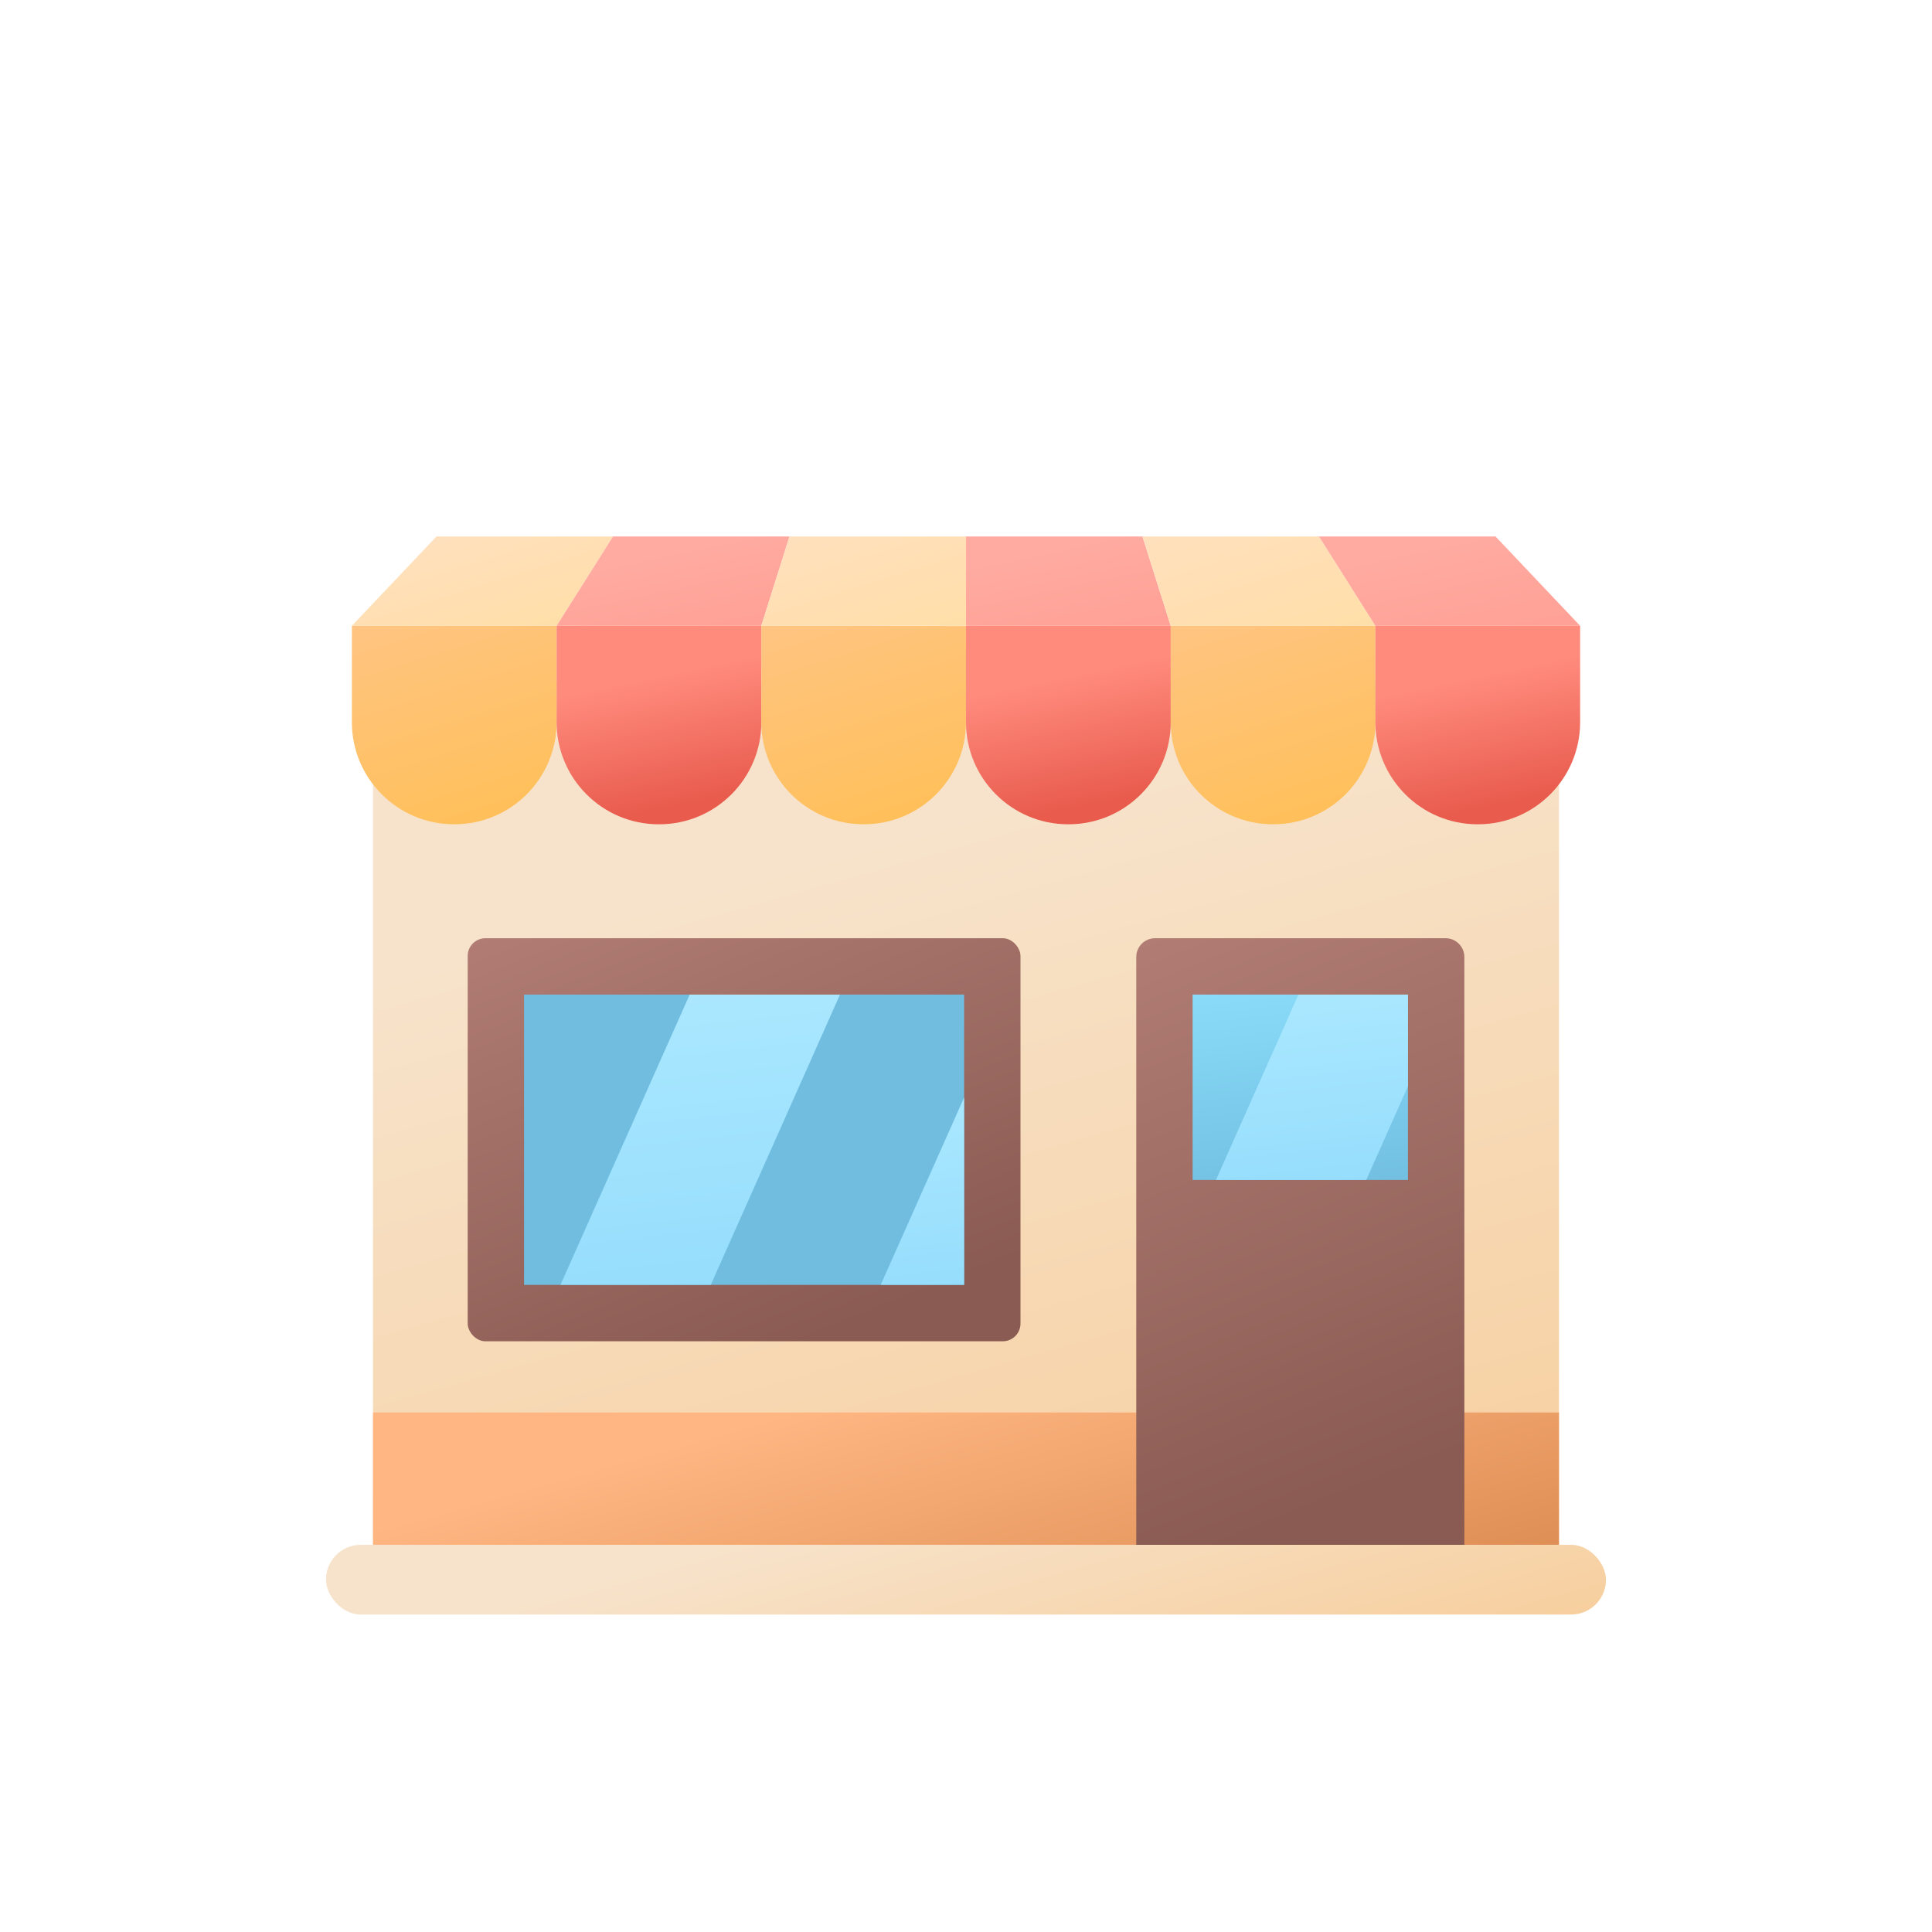 <svg id="s1" xmlns="http://www.w3.org/2000/svg" xmlns:xlink="http://www.w3.org/1999/xlink" viewBox="0 0 400 400"><defs><linearGradient id="s5-fill" x1="104.12" y1="23.14" x2="167.11" y2="246.63" spreadMethod="pad" gradientUnits="userSpaceOnUse"><stop id="s5-fill-0" offset="4%" stop-color="rgb(247,227,203)"/><stop id="s5-fill-1" offset="100%" stop-color="rgb(247,202,148)"/></linearGradient><linearGradient id="s7-fill" x1="115.5" y1="-12.09" x2="140.06" y2="75.02" spreadMethod="pad" gradientUnits="userSpaceOnUse"><stop id="s7-fill-0" offset="4%" stop-color="rgb(255,182,130)"/><stop id="s7-fill-1" offset="100%" stop-color="rgb(214,133,73)"/></linearGradient><linearGradient id="s9-fill" x1="126.07" y1="-15.65" x2="147.83" y2="61.56" spreadMethod="pad" gradientUnits="userSpaceOnUse"><stop id="s9-fill-0" offset="4%" stop-color="rgb(247,227,203)"/><stop id="s9-fill-1" offset="100%" stop-color="rgb(247,202,148)"/></linearGradient><linearGradient id="s15-fill" x1="86.87" y1="118.2" x2="107.44" y2="184.1" spreadMethod="pad" gradientUnits="userSpaceOnUse"><stop id="s15-fill-0" offset="9%" stop-color="rgb(255,196,130)"/><stop id="s15-fill-1" offset="100%" stop-color="rgb(255,191,77)"/></linearGradient><linearGradient id="s17-fill" x1="134.54" y1="131.69" x2="141.88" y2="166.66" spreadMethod="pad" gradientUnits="userSpaceOnUse"><stop id="s17-fill-0" offset="24%" stop-color="rgb(255,139,125)"/><stop id="s17-fill-1" offset="100%" stop-color="rgb(232,91,77)"/></linearGradient><linearGradient id="s19-fill" x1="171.63" y1="118.2" x2="192.2" y2="184.1" spreadMethod="pad" gradientUnits="userSpaceOnUse"><stop id="s19-fill-0" offset="9%" stop-color="rgb(255,196,130)"/><stop id="s19-fill-1" offset="100%" stop-color="rgb(255,191,77)"/></linearGradient><linearGradient id="s21-fill" x1="219.3" y1="131.69" x2="226.65" y2="166.66" spreadMethod="pad" gradientUnits="userSpaceOnUse"><stop id="s21-fill-0" offset="24%" stop-color="rgb(255,139,125)"/><stop id="s21-fill-1" offset="100%" stop-color="rgb(232,91,77)"/></linearGradient><linearGradient id="s23-fill" x1="256.4" y1="118.2" x2="276.97" y2="184.1" spreadMethod="pad" gradientUnits="userSpaceOnUse"><stop id="s23-fill-0" offset="9%" stop-color="rgb(255,196,130)"/><stop id="s23-fill-1" offset="100%" stop-color="rgb(255,191,77)"/></linearGradient><linearGradient id="s25-fill" x1="304.07" y1="131.69" x2="311.41" y2="166.66" spreadMethod="pad" gradientUnits="userSpaceOnUse"><stop id="s25-fill-0" offset="24%" stop-color="rgb(255,139,125)"/><stop id="s25-fill-1" offset="100%" stop-color="rgb(232,91,77)"/></linearGradient><linearGradient id="s29-fill" x1="95.34" y1="105.75" x2="106.41" y2="141.23" spreadMethod="pad" gradientUnits="userSpaceOnUse"><stop id="s29-fill-0" offset="9%" stop-color="rgb(255,224,189)"/><stop id="s29-fill-1" offset="100%" stop-color="rgb(255,222,161)"/></linearGradient><linearGradient id="s31-fill" x1="137.63" y1="112.16" x2="141.61" y2="131.1" spreadMethod="pad" gradientUnits="userSpaceOnUse"><stop id="s31-fill-0" offset="12%" stop-color="rgb(255,171,161)"/><stop id="s31-fill-1" offset="100%" stop-color="rgb(255,161,150)"/></linearGradient><linearGradient id="s33-fill" x1="173.6" y1="103.62" x2="186.21" y2="144.02" spreadMethod="pad" gradientUnits="userSpaceOnUse"><stop id="s33-fill-0" offset="9%" stop-color="rgb(255,224,189)"/><stop id="s33-fill-1" offset="100%" stop-color="rgb(255,222,161)"/></linearGradient><linearGradient id="s35-fill" x1="217.31" y1="111.1" x2="221.68" y2="131.91" spreadMethod="pad" gradientUnits="userSpaceOnUse"><stop id="s35-fill-0" offset="12%" stop-color="rgb(255,171,161)"/><stop id="s35-fill-1" offset="100%" stop-color="rgb(255,161,150)"/></linearGradient><linearGradient id="s37-fill" x1="254.51" y1="100.65" x2="268.66" y2="145.98" spreadMethod="pad" gradientUnits="userSpaceOnUse"><stop id="s37-fill-0" offset="9%" stop-color="rgb(255,224,189)"/><stop id="s37-fill-1" offset="100%" stop-color="rgb(255,222,161)"/></linearGradient><linearGradient id="s39-fill" x1="297.92" y1="109.85" x2="302.68" y2="132.52" spreadMethod="pad" gradientUnits="userSpaceOnUse"><stop id="s39-fill-0" offset="12%" stop-color="rgb(255,171,161)"/><stop id="s39-fill-1" offset="100%" stop-color="rgb(255,161,150)"/></linearGradient><linearGradient id="s43-fill" x1="83.16" y1="106.05" x2="30.26" y2="-25.16" spreadMethod="pad" gradientUnits="userSpaceOnUse"><stop id="s43-fill-0" offset="18%" stop-color="rgb(138,91,83)"/><stop id="s43-fill-1" offset="100%" stop-color="rgb(181,128,119)"/></linearGradient><linearGradient id="s45-fill" x1="7.22" y1="355.13" x2="-80.41" y2="364.86" spreadMethod="pad" gradientUnits="userSpaceOnUse"><stop id="s45-fill-0" offset="0%" stop-color="rgb(112,189,224)"/><stop id="s45-fill-1" offset="100%" stop-color="rgb(143,225,255)"/></linearGradient><linearGradient id="s47-fill" x1="149.15" y1="273.57" x2="140.75" y2="197.96" spreadMethod="pad" gradientUnits="userSpaceOnUse"><stop id="s47-fill-0" offset="0%" stop-color="rgb(147,220,252)"/><stop id="s47-fill-1" offset="100%" stop-color="rgb(173,233,255)"/></linearGradient><linearGradient id="s49-fill" x1="193.76" y1="271.65" x2="188.38" y2="223.23" spreadMethod="pad" gradientUnits="userSpaceOnUse"><stop id="s49-fill-0" offset="0%" stop-color="rgb(147,220,252)"/><stop id="s49-fill-1" offset="100%" stop-color="rgb(173,233,255)"/></linearGradient><linearGradient id="s53-fill" x1="299.82" y1="334.53" x2="236.73" y2="178.04" spreadMethod="pad" gradientUnits="userSpaceOnUse"><stop id="s53-fill-0" offset="18%" stop-color="rgb(138,91,83)"/><stop id="s53-fill-1" offset="100%" stop-color="rgb(181,128,119)"/></linearGradient><linearGradient id="s55-fill" x1="93.29" y1="472.14" x2="39.2" y2="478.15" spreadMethod="pad" gradientUnits="userSpaceOnUse"><stop id="s55-fill-0" offset="0%" stop-color="rgb(112,189,224)"/><stop id="s55-fill-1" offset="100%" stop-color="rgb(143,225,255)"/></linearGradient><linearGradient id="s57-fill" x1="274.43" y1="250.36" x2="268.9" y2="200.52" spreadMethod="pad" gradientUnits="userSpaceOnUse"><stop id="s57-fill-0" offset="0%" stop-color="rgb(147,220,252)"/><stop id="s57-fill-1" offset="100%" stop-color="rgb(173,233,255)"/></linearGradient></defs><g id="s3"><rect id="s5" width="245.54" height="178.62" rx="0" ry="0" transform="translate(77.23,141.21)" fill="url(#s5-fill)" stroke="none" stroke-width="1"/><rect id="s7" width="245.54" height="27.39" rx="0" ry="0" transform="translate(77.23,292.44)" fill="url(#s7-fill)" stroke="none" stroke-width="1"/><rect id="s9" width="265.01" height="14.43" rx="7.21" ry="7.21" transform="translate(67.49,319.84)" fill="url(#s9-fill)" stroke="none" stroke-width="1"/><g id="s11"><g id="s13"><path id="s15" d="M72.85,129.57L72.85,149.57C72.883,161.204,82.306,170.627,93.94,170.66L94.15,170.66C105.784,170.627,115.207,161.204,115.24,149.57L115.24,129.57Z" fill="url(#s15-fill)" stroke="none" stroke-width="1"/><path id="s17" d="M115.24,129.57L115.24,149.57C115.273,161.204,124.696,170.627,136.33,170.66L136.54,170.66C148.174,170.627,157.597,161.204,157.63,149.57L157.63,129.57Z" fill="url(#s17-fill)" stroke="none" stroke-width="1"/><path id="s19" d="M157.62,129.57L157.62,149.57C157.653,161.204,167.076,170.627,178.71,170.66L178.92,170.66C190.535,170.622,199.945,161.224,200,149.61L200,129.61Z" fill="url(#s19-fill)" stroke="none" stroke-width="1"/><path id="s21" d="M200,129.57L200,149.57C200.033,161.204,209.456,170.627,221.09,170.66L221.3,170.66C232.934,170.627,242.357,161.204,242.39,149.57L242.39,129.57Z" fill="url(#s21-fill)" stroke="none" stroke-width="1"/><path id="s23" d="M242.38,129.57L242.38,149.57C242.413,161.204,251.836,170.627,263.47,170.66L263.68,170.66C275.314,170.627,284.737,161.204,284.77,149.57L284.77,129.57Z" fill="url(#s23-fill)" stroke="none" stroke-width="1"/><path id="s25" d="M284.76,129.57L284.76,149.57C284.793,161.204,294.216,170.627,305.85,170.66L306.06,170.66C317.694,170.627,327.117,161.204,327.15,149.57L327.15,129.57Z" fill="url(#s25-fill)" stroke="none" stroke-width="1"/></g><g id="s27"><polygon id="s29" points="90.37,111.07 72.85,129.57 115.24,129.57 126.92,111.07 90.37,111.07" fill="url(#s29-fill)" stroke="none" stroke-width="1"/><polygon id="s31" points="126.92,111.07 115.24,129.57 157.62,129.57 163.46,111.07 126.92,111.07" fill="url(#s31-fill)" stroke="none" stroke-width="1"/><polygon id="s33" points="163.46,111.07 157.62,129.57 200,129.57 200,111.07 163.46,111.07" fill="url(#s33-fill)" stroke="none" stroke-width="1"/><polygon id="s35" points="200,111.07 200,129.57 242.38,129.57 236.54,111.07 200,111.07" fill="url(#s35-fill)" stroke="none" stroke-width="1"/><polygon id="s37" points="236.54,111.07 242.38,129.57 284.76,129.57 273.08,111.07 236.54,111.07" fill="url(#s37-fill)" stroke="none" stroke-width="1"/><polygon id="s39" points="273.08,111.07 284.76,129.57 327.15,129.57 309.63,111.07 273.08,111.07" fill="url(#s39-fill)" stroke="none" stroke-width="1"/></g></g><g id="s41"><rect id="s43" width="114.45" height="83.45" rx="3.67" ry="3.67" transform="translate(96.83,194.25)" fill="url(#s43-fill)" stroke="none" stroke-width="1"/><rect id="s45" width="60.1" height="91.11" rx="0" ry="0" transform="translate(390.02,81.92) rotate(90) translate(124,190.41)" fill="url(#s45-fill)" stroke="none" stroke-width="1"/><polygon id="s47" points="116.04,266.02 147.16,266.02 173.91,205.92 142.79,205.92 116.04,266.02" fill="url(#s47-fill)" stroke="none" stroke-width="1"/><polygon id="s49" points="182.34,266.02 199.61,266.02 199.61,227.22 182.34,266.02" fill="url(#s49-fill)" stroke="none" stroke-width="1"/></g><g id="s51"><path id="s53" d="M239.14,194.25L299.29,194.25C301.438,194.25,303.18,195.992,303.18,198.14L303.18,319.84L235.25,319.84L235.25,198.14C235.25,195.992,236.992,194.25,239.14,194.25Z" fill="url(#s53-fill)" stroke="none" stroke-width="1"/><rect id="s55" width="38.38" height="44.58" rx="0" ry="0" transform="translate(494.32,-44.1) rotate(90) translate(250.02,202.82)" fill="url(#s55-fill)" stroke="none" stroke-width="1"/><polygon id="s57" points="251.75,244.3 282.87,244.3 291.5,224.9 291.5,205.92 268.83,205.92 251.75,244.3" fill="url(#s57-fill)" stroke="none" stroke-width="1"/></g></g></svg>